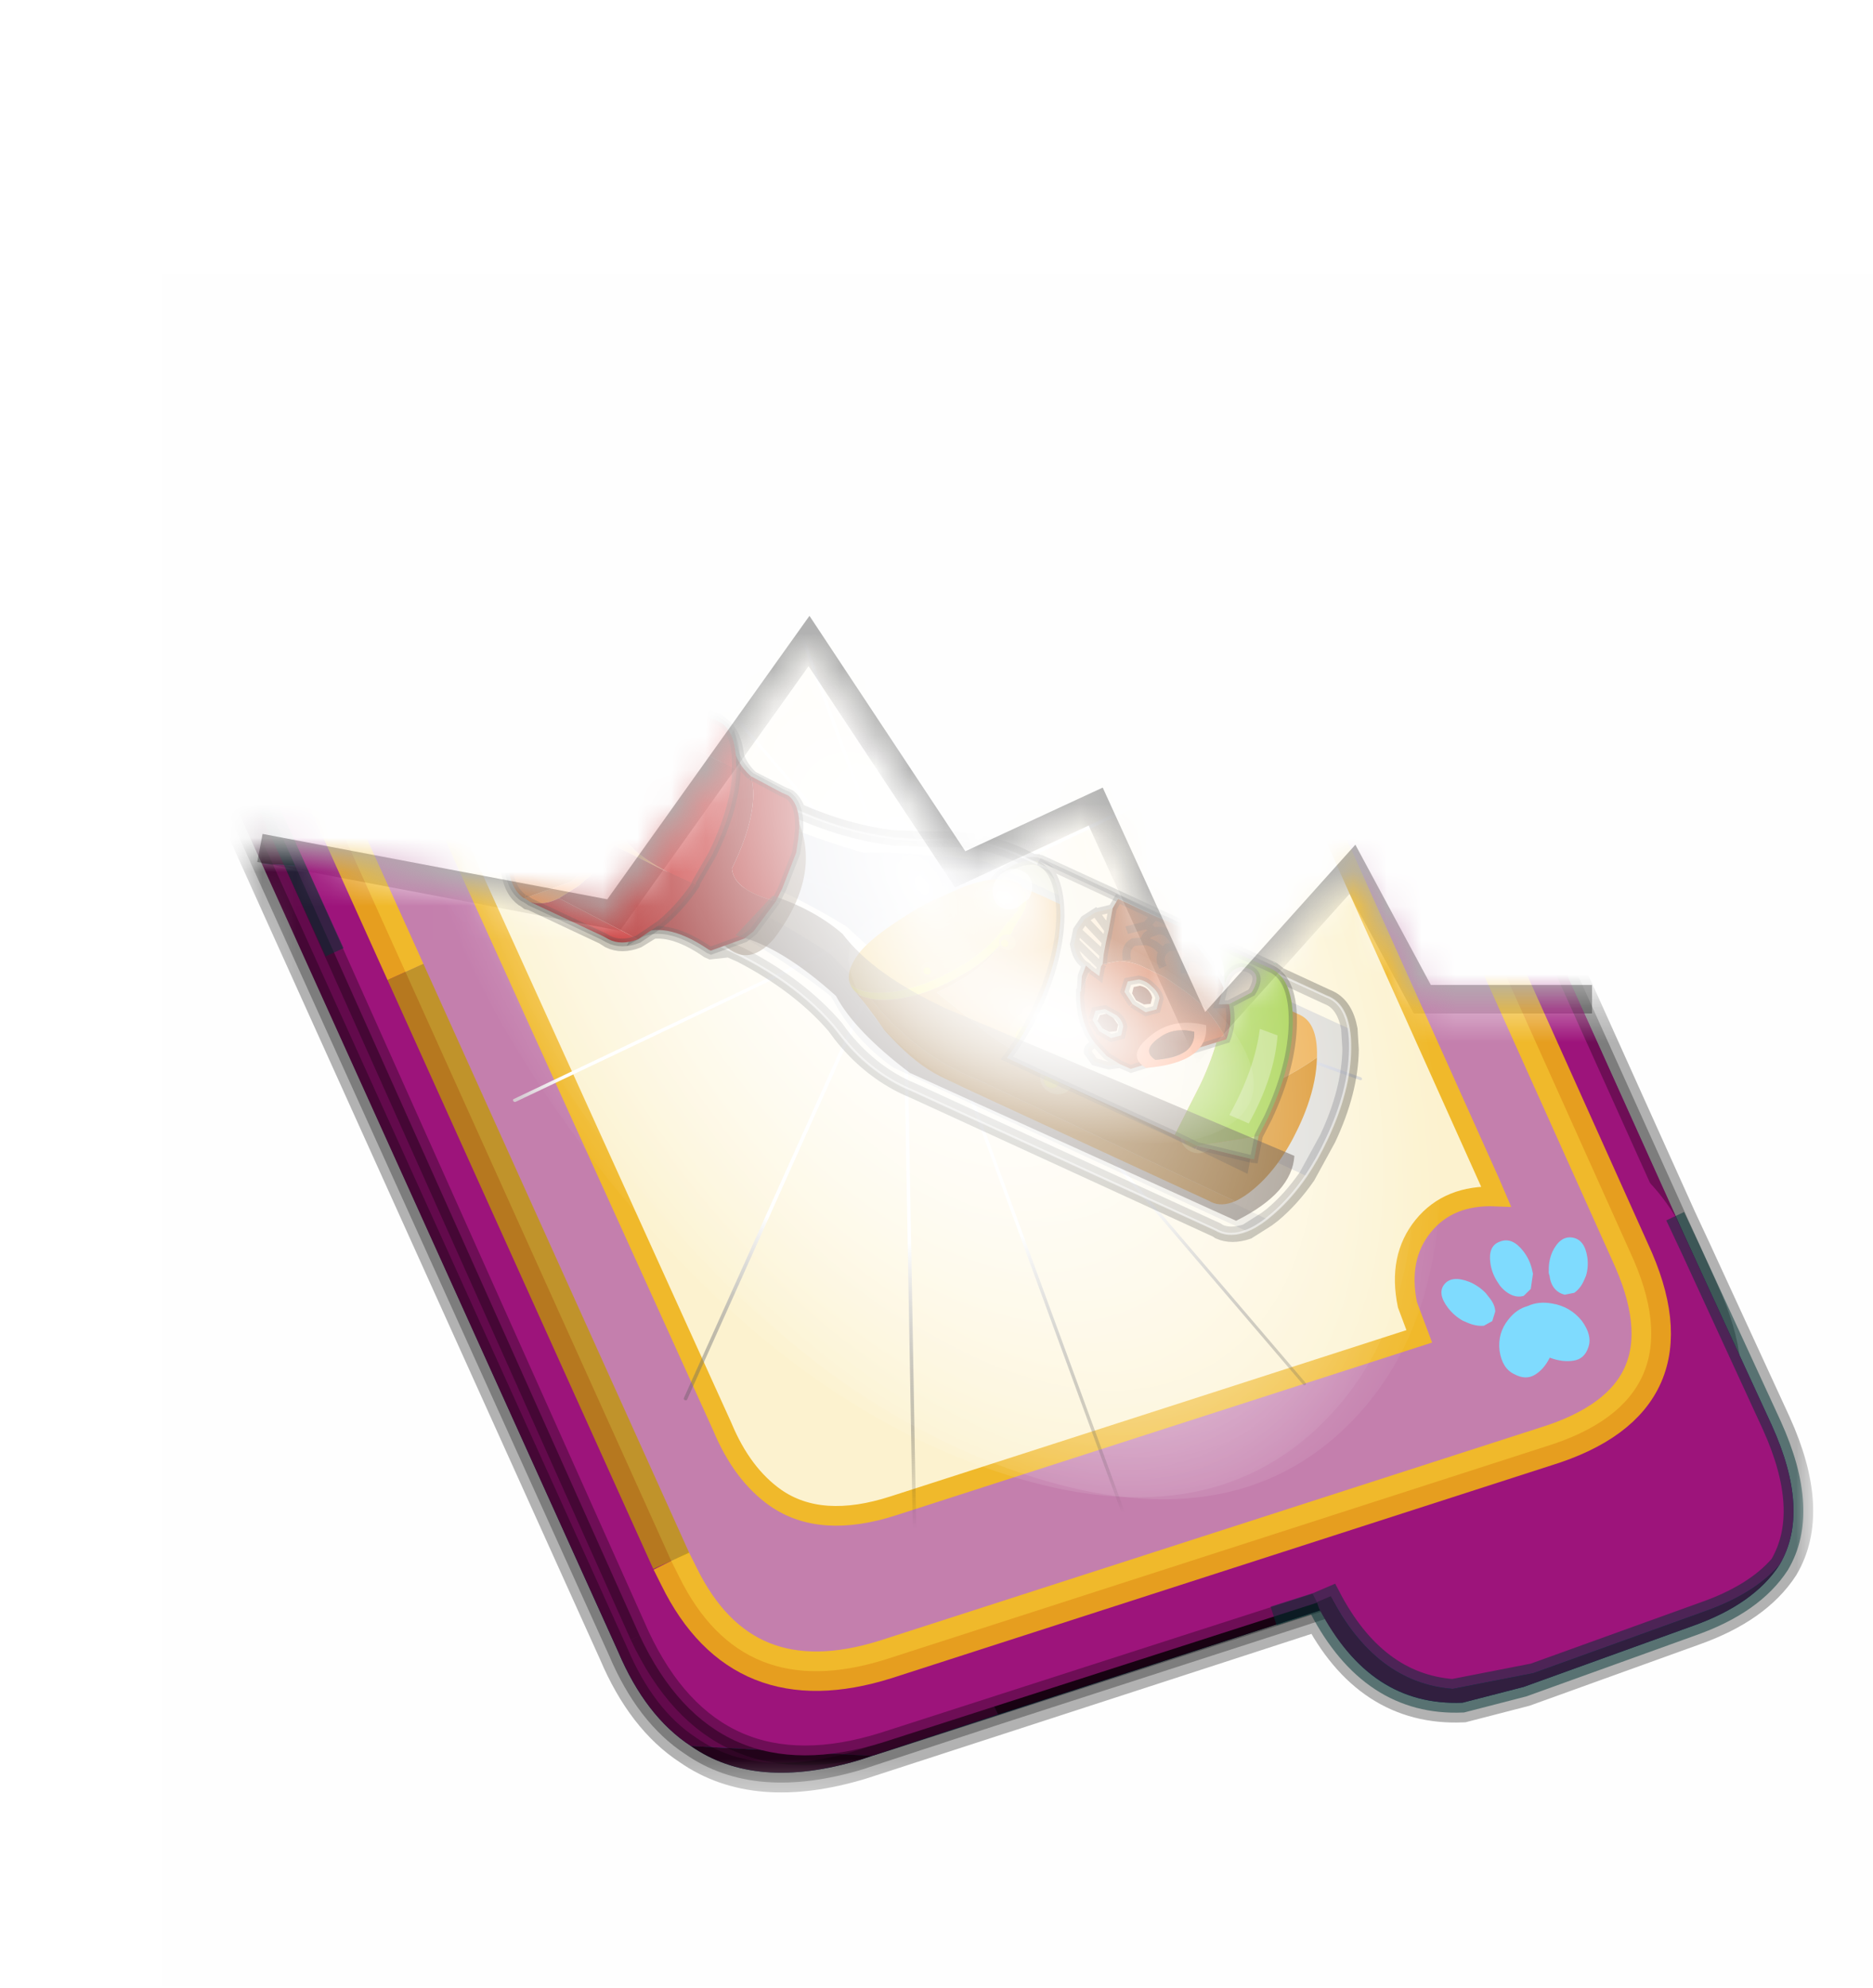 <?xml version='1.0' encoding='UTF-8'?>
<svg xmlns:xlink="http://www.w3.org/1999/xlink" xmlns="http://www.w3.org/2000/svg" version="1.1" width="66px" height="70px" viewBox="-5.662 -9.578 65.662 69.578"><defs><g id="c1"><path fill="#000000" fill-opacity="0.004" d="M0.0 0.0 L60.0 0.0 60.0 60.0 0.0 60.0 0.0 0.0"/><path fill="none" stroke="#000000" stroke-width="1.0" stroke-opacity="0.302" d="M3.45 20.1 L15.85 22.45 22.7 12.85 28.0 20.85 32.75 18.65 36.45 26.75 41.75 20.85 44.2 25.4 50.15 25.4"/></g><g id="c2"><path fill="#ffffff" stroke="none" d="M4.7 21.8 L14.7 23.8 20.5 15.85 25.05 22.45 29.0 20.55 32.0 27.3 36.5 22.45 38.55 26.3 46.15 26.3 50.05 30.85 50.05 49.65 7.5 49.65 3.9 22.15 4.7 21.8"/></g><g id="c3"><path fill="#006699" stroke="none" d="M31.5 39.85 L19.8 43.65 Q17.15 44.45 15.5 43.3 14.35 42.55 13.65 40.9 L1.7 14.45 1.6 14.3 1.2 13.45 -0.75 9.05 Q-2.05 6.2 -0.3 4.75 0.3 4.25 1.2 3.9 L5.5 2.25 Q8.95 0.95 10.65 4.15 L22.3 0.4 Q26.55 -1.0 28.45 3.1 L40.55 29.95 40.9 30.7 42.95 35.15 Q43.95 37.35 43.15 38.7 42.5 39.7 40.95 40.25 L36.65 41.8 35.1 42.2 Q32.75 42.3 31.5 39.85"/><path fill="none" stroke="#000000" stroke-width="1.0" stroke-opacity="0.298" d="M31.5 39.85 L19.8 43.65 Q17.15 44.45 15.5 43.3 14.35 42.55 13.65 40.9 L1.7 14.45 1.6 14.3 1.2 13.45 -0.75 9.05 Q-2.05 6.2 -0.3 4.75 0.3 4.25 1.2 3.9 L5.5 2.25 Q8.95 0.95 10.65 4.15 L22.3 0.4 Q26.55 -1.0 28.45 3.1 L40.55 29.95 40.9 30.7 42.95 35.15 Q43.95 37.35 43.15 38.7 42.5 39.7 40.95 40.25 L36.65 41.8 35.1 42.2 Q32.75 42.3 31.5 39.85"/><path fill="#300525" stroke="none" d="M0.75 8.25 L29.8 9.75 25.55 0.9 Q26.9 1.6 27.8 3.55 L40.7 32.15 Q42.6 36.3 38.3 37.65 L23.3 42.5 13.15 21.4 4.6 20.9 0.7 12.25 Q-0.45 9.75 0.75 8.25 M20.1 43.55 L19.8 43.65 Q17.15 44.45 15.5 43.3 L20.1 43.55"/><path fill="#630a4c" stroke="none" d="M25.55 0.9 L29.8 9.75 0.75 8.25 Q1.45 7.3 3.1 6.75 L21.65 0.8 25.55 0.9 M4.6 20.9 L13.15 21.4 23.3 42.5 20.1 43.55 15.5 43.3 Q14.35 42.55 13.65 40.9 L4.6 20.9"/><path fill="none" stroke="#000000" stroke-width="0.5" stroke-opacity="0.302" d="M0.75 8.25 Q-0.45 9.75 0.7 12.25 L4.6 20.9 M23.3 42.5 L38.3 37.65 Q42.6 36.3 40.7 32.15 L27.8 3.55 Q26.9 1.6 25.55 0.9 L21.65 0.8 3.1 6.75 Q1.45 7.3 0.75 8.25 M20.1 43.55 L19.8 43.65 Q17.15 44.45 15.5 43.3 14.35 42.55 13.65 40.9 L4.6 20.9 M20.1 43.55 L23.3 42.5"/><path fill="#9d147b" stroke="none" d="M14.2 40.5 L1.35 11.8 Q-0.5 7.75 3.8 6.35 L22.3 0.4 Q26.55 -1.0 28.45 3.1 L41.35 31.7 Q43.25 35.85 38.9 37.25 L20.4 43.2 Q16.1 44.55 14.2 40.5"/><path fill="none" stroke="#000000" stroke-width="0.5" stroke-opacity="0.302" d="M14.2 40.5 L1.35 11.8 Q-0.5 7.75 3.8 6.35 L22.3 0.4 Q26.55 -1.0 28.45 3.1 L41.35 31.7 Q43.25 35.85 38.9 37.25 L20.4 43.2 Q16.1 44.55 14.2 40.5"/><path fill="#9d147b" stroke="none" d="M31.4 39.65 L31.3 39.45 31.25 39.4 29.25 34.95 Q27.55 31.2 31.25 29.85 L35.6 28.25 Q38.8 27.1 40.5 29.85 L40.9 30.7 42.95 35.15 Q43.95 37.35 43.15 38.7 42.5 39.45 41.2 39.9 L36.9 41.45 34.85 41.85 Q32.9 41.7 31.75 39.5 L31.4 39.65"/><path fill="#630a4c" stroke="none" d="M43.15 38.7 Q42.5 39.7 40.95 40.25 L36.65 41.8 35.1 42.2 Q32.75 42.3 31.45 39.8 L31.4 39.65 31.75 39.5 Q32.9 41.7 34.85 41.85 L36.9 41.45 41.2 39.9 Q42.5 39.45 43.15 38.7"/><path fill="none" stroke="#003333" stroke-width="0.5" stroke-opacity="0.51" d="M43.15 38.7 Q42.5 39.7 40.95 40.25 L36.65 41.8 35.1 42.2 Q32.75 42.3 31.45 39.8 L31.4 39.65 30.3 40.0 31.4 39.65 M40.5 29.85 L40.9 30.7 42.95 35.15 Q43.95 37.35 43.15 38.7 42.5 39.45 41.2 39.9 L36.9 41.45 34.85 41.85 Q32.9 41.7 31.75 39.5 L31.4 39.65"/><path fill="#9d147b" stroke="none" d="M10.65 4.2 L10.85 4.6 12.85 9.05 Q14.5 12.8 10.8 14.15 L6.5 15.8 Q4.5 16.6 3.1 15.8 L1.75 12.85 -0.2 8.45 Q-1.25 6.15 -0.3 4.75 0.3 4.25 1.2 3.9 L5.5 2.25 Q9.0 0.95 10.65 4.2"/><path fill="#300525" stroke="none" d="M1.6 14.3 L1.2 13.45 -0.75 9.05 Q-2.05 6.2 -0.3 4.75 -1.25 6.15 -0.2 8.45 L1.75 12.85 3.1 15.8 Q2.25 15.35 1.6 14.3"/><path fill="none" stroke="#003333" stroke-width="0.5" stroke-opacity="0.51" d="M3.1 15.8 L6.45 23.15 M-0.3 4.75 Q0.3 4.25 1.2 3.9 L5.5 2.25 Q9.0 0.95 10.65 4.2 M1.6 14.3 L1.2 13.45 -0.75 9.05 Q-2.05 6.2 -0.3 4.75 -1.25 6.15 -0.2 8.45 L1.75 12.85 3.1 15.8"/><path fill="#fcf2cf" stroke="none" d="M9.15 13.6 Q9.8 12.8 9.55 11.6 L9.1 10.55 22.05 6.35 Q24.9 5.45 26.25 7.85 L26.5 8.3 35.8 29.0 35.95 29.35 Q34.75 29.3 34.1 30.1 33.45 30.9 33.7 32.1 L34.0 32.9 20.65 37.2 Q18.8 37.8 17.65 37.0 16.8 36.4 16.3 35.2 L6.95 14.6 6.8 14.4 7.1 14.4 Q8.4 14.45 9.15 13.6"/><path fill="#c47fad" stroke="none" d="M8.25 23.65 L3.35 12.8 Q1.65 9.1 5.5 7.85 L22.25 2.5 Q26.05 1.25 27.75 4.95 L28.25 6.1 35.55 22.3 39.35 30.75 Q41.1 34.5 37.2 35.7 L20.45 41.1 Q16.8 42.25 15.2 39.0 L15.0 38.6 8.25 23.65 M9.15 13.6 Q8.4 14.45 7.1 14.4 L6.8 14.4 6.95 14.6 16.3 35.2 Q16.8 36.4 17.65 37.0 18.8 37.8 20.65 37.2 L34.0 32.9 33.7 32.1 Q33.45 30.9 34.1 30.1 34.75 29.3 35.95 29.35 L35.8 29.0 26.5 8.3 26.25 7.85 Q24.9 5.45 22.05 6.35 L9.1 10.55 9.55 11.6 Q9.8 12.8 9.15 13.6"/><path fill="none" stroke="#ffcc00" stroke-width="1.0" stroke-opacity="0.749" d="M8.25 23.65 L3.35 12.8 Q1.65 9.1 5.5 7.85 L22.25 2.5 Q26.05 1.25 27.75 4.95 L28.25 6.1 M35.55 22.3 L39.35 30.75 Q41.1 34.5 37.2 35.7 L20.45 41.1 Q16.8 42.25 15.2 39.0 L15.0 38.6"/><path fill="none" stroke="#bf9900" stroke-width="1.0" stroke-opacity="0.749" d="M28.25 6.1 L35.55 22.3 M15.0 38.6 L8.25 23.65"/><path fill="none" stroke="#f0b92b" stroke-width="0.5" d="M9.15 13.6 Q9.8 12.8 9.55 11.6 L9.1 10.55 22.05 6.35 Q24.9 5.45 26.25 7.85 L26.5 8.3 35.8 29.0 35.95 29.35 Q34.75 29.3 34.1 30.1 33.45 30.9 33.7 32.1 L34.0 32.9 20.65 37.2 Q18.8 37.8 17.65 37.0 16.8 36.4 16.3 35.2 L6.95 14.6 6.8 14.4 7.1 14.4 Q8.4 14.45 9.15 13.6"/></g><g id="c4"><path fill="#7fdbfe" stroke="none" d="M10.75 4.9 Q10.75 4.6 10.9 4.35 11.25 3.45 11.95 2.75 13.3 1.5 14.35 2.1 15.4 2.7 14.95 4.45 14.7 5.4 14.1 6.15 L13.75 6.5 Q13.1 7.15 12.35 7.35 L11.4 7.2 Q10.95 6.9 10.75 6.4 10.5 5.75 10.75 4.9 M7.5 5.9 Q7.0 5.85 6.6 5.5 6.05 5.0 5.8 4.15 L5.7 3.6 Q5.55 2.65 5.8 1.7 6.25 0.0 7.5 0.0 L7.6 0.0 Q8.85 0.0 9.3 1.7 9.55 2.65 9.4 3.6 L9.3 4.15 8.5 5.5 7.6 5.9 7.5 5.9 M4.35 4.9 Q4.6 5.75 4.35 6.4 L3.7 7.2 2.75 7.35 Q2.0 7.15 1.35 6.5 L1.0 6.15 Q0.4 5.4 0.15 4.45 -0.3 2.7 0.75 2.1 1.8 1.5 3.15 2.75 3.85 3.45 4.2 4.35 L4.35 4.9 M5.5 13.7 Q4.45 13.9 3.65 12.95 2.75 12.0 3.2 10.25 3.7 8.5 5.25 7.6 6.4 6.9 7.55 7.0 8.75 6.9 9.9 7.6 11.45 8.5 11.95 10.25 12.35 12.0 11.5 12.95 10.7 13.9 9.65 13.7 8.55 13.5 7.55 12.6 6.55 13.5 5.5 13.7"/></g><g id="c5"><g><use transform="matrix(1.0,0.0,0.0,1.0,0.0,0.0)" xlink:href="#c4"/></g></g><radialGradient gradientUnits="userSpaceOnUse" r="819.2" cx="0" cy="0" spreadMethod="pad" gradientTransform="matrix(0.091,0.0,0.0,0.091,0.6,3.4)" id="gradient1"><stop offset="0.0" stop-color="#ffffff"/><stop offset="1.0" stop-color="#ffffff" stop-opacity="0.0"/></radialGradient><g id="c6"><path stroke="none" fill="url(#gradient1)" d="M36.65 -54.65 Q60.05 -42.0 69.75 -17.95 80.55 8.9 68.0 34.1 55.45 59.35 26.8 68.2 -1.8 77.05 -29.7 64.3 -57.6 51.6 -68.45 24.75 -79.3 -2.05 -66.75 -27.25 L-66.7 -27.3 Q-54.1 -52.5 -25.5 -61.4 3.1 -70.2 31.0 -57.5 L36.65 -54.65"/></g><g id="c7"><g><use transform="matrix(1.0,0.0,0.0,1.0,0.0,0.0)" xlink:href="#c6"/></g></g><radialGradient gradientUnits="userSpaceOnUse" r="819.2" cx="0" cy="0" spreadMethod="pad" gradientTransform="matrix(0.209,0.0,0.0,0.177,67.15,107.2)" id="gradient2"><stop offset="0.357" stop-color="#ffffff"/><stop offset="0.671" stop-opacity="0.0"/></radialGradient><g id="c8"><path fill="none" stroke-linejoin="round" stroke-linecap="round" stroke="url(#gradient2)" stroke-width="0.5" d="M136.55 165.8 L68.6 106.0 68.4 106.0 118.25 201.5 M68.2 105.7 L68.25 105.8 68.25 105.75 68.2 105.7 0.0 45.7 M68.25 105.8 L68.3 105.85 68.3 105.8 68.25 105.75 49.95 0.05 M0.05 97.7 L68.15 105.95 68.25 105.85 68.25 105.8 M68.3 105.85 L68.25 105.85 68.3 106.0 68.3 105.85 68.3 105.8 68.35 105.8 68.3 105.8 86.6 18.35 M50.0 193.2 L68.3 106.0 68.15 105.95 18.25 151.55 M68.4 106.0 L68.3 106.0 86.55 211.5 M68.4 106.0 L68.3 105.85 M68.6 106.0 L68.35 105.8 118.25 60.15 M136.6 114.25 L68.6 106.0 M68.2 105.7 L18.25 10.05"/></g><g id="c9"><g><use transform="matrix(1.0,0.0,0.0,1.0,0.0,0.0)" xlink:href="#c8"/></g></g><g id="c10"><g><use transform="matrix(1.0,0.0,0.0,1.0,0.0,0.0)" xlink:href="#c3"/></g><g><use transform="matrix(0.239,-0.087,0.1,0.234,34.25,31.15)" xlink:href="#c5"/></g><g><use transform="matrix(0.239,-0.087,0.1,0.234,4.25,10.3)" xlink:href="#c5"/></g><g><use transform="matrix(0.141,-0.038,0.111,0.226,20.25,20.65)" filter="url(#filter7)" xlink:href="#c7"/></g><g><use transform="matrix(-0.155,0.051,0.084,0.147,22.6,3.15)" filter="url(#filter8)" xlink:href="#c9"/></g></g><filter id="filter7"><feColorMatrix in="SourceGraphic" type="matrix" values="0.0 0.0 0.0 0.0 0.797 0.0 0.0 0.0 0.0 0.598 0.0 0.0 0.0 0.0 0.199 0.0 0.0 0.0 1.0 0.0" result="cxform"/><feComposite operator="in" in2="SourceGraphic" result="color-xform"/></filter><filter id="filter8"><feColorMatrix in="SourceGraphic" type="matrix" values="0.0 0.0 0.0 0.0 0.996 0.0 0.0 0.0 0.0 0.996 0.0 0.0 0.0 0.0 0.996 0.0 0.0 0.0 1.0 0.0" result="cxform"/><feComposite operator="in" in2="SourceGraphic" result="color-xform"/></filter><g id="c11"><path fill="#00cc33" stroke="none" d="M2.85 30.25 L2.6 30.45 2.7 30.35 2.85 30.25"/><path fill="none" stroke="#000000" stroke-width="1.0" stroke-opacity="0.302" d="M44.0 11.7 L44.15 11.6 44.3 11.35 44.35 11.3 Q44.95 10.25 44.0 8.25 42.95 5.9 40.5 3.65 38.1 1.35 35.7 0.45 34.2 -0.1 33.3 0.1 32.9 0.15 32.6 0.35 L32.35 0.6 32.15 0.85 28.85 4.35 28.65 4.55 28.5 4.8 Q28.0 5.6 28.45 7.05 28.5 7.9 28.15 8.65 L26.8 10.2 26.45 10.55 Q26.25 10.95 26.3 11.55 23.95 13.9 21.4 15.15 L19.2 16.0 Q16.35 16.85 14.5 18.85 L14.05 19.35 13.8 19.45 13.4 20.0 13.75 19.45 3.0 30.65 2.75 31.1 0.6 33.35 0.5 33.45 0.45 33.5 Q-0.25 34.25 0.1 35.75 L0.55 37.0 Q1.65 39.5 4.15 41.9 L6.3 43.75 Q7.8 44.8 9.25 45.35 L9.7 45.5 11.15 45.85 Q12.2 45.85 12.75 45.3 L12.85 45.15 26.7 30.75 27.1 30.35 Q28.8 28.55 29.5 25.9 L29.65 25.25 Q30.65 22.05 33.25 19.05 L33.8 18.5 34.9 18.25 35.0 18.15 35.1 18.0 Q36.35 16.15 37.75 15.85 L38.85 16.1 Q39.9 16.15 40.45 15.55 L40.7 15.2 44.0 11.7"/><path fill="#d3d2a3" stroke="none" d="M17.05 19.9 L15.95 20.55 13.7 23.3 Q12.15 21.35 13.8 19.4 15.25 18.7 17.05 19.9"/><path fill="none" stroke="#000000" stroke-width="0.5" stroke-opacity="0.302" d="M13.7 23.3 Q12.15 21.35 13.8 19.4 15.25 18.7 17.05 19.9"/></g><g id="c12"><path fill="#b5bbd2" fill-opacity="0.302" d="M82.25 267.2 Q77.55 267.05 71.4 264.95 L171.05 156.8 Q190.25 124.55 201.75 95.55 L206.0 84.15 Q225.05 55.2 253.45 28.65 256.0 32.1 257.9 35.6 L259.65 39.05 Q229.95 73.4 214.0 102.3 L213.25 109.6 Q210.75 127.55 200.95 142.95 L82.25 267.2"/><path fill="#ffffff" fill-opacity="0.29" d="M259.65 39.05 L259.9 39.6 Q264.75 50.6 260.3 55.25 L259.45 55.9 Q227.95 84.55 218.4 115.85 L217.1 120.75 Q212.25 140.15 199.4 153.65 L196.6 156.45 94.7 262.4 94.0 263.25 Q89.85 267.55 82.25 267.2 L200.95 142.95 Q210.75 127.55 213.25 109.6 L214.0 102.3 Q229.95 73.4 259.65 39.05 M71.4 264.95 L68.05 263.7 Q57.35 259.5 46.55 251.8 L152.65 141.35 Q177.15 110.45 190.65 81.95 L194.25 73.9 Q215.8 44.5 246.05 20.0 L246.3 20.3 Q250.4 24.45 253.45 28.65 225.05 55.2 206.0 84.15 L201.75 95.55 Q190.25 124.55 171.05 156.8 L71.4 264.95 M0.95 193.15 Q-1.8 182.1 3.5 176.5 L3.6 176.4 4.4 175.65 106.85 69.15 Q120.3 54.4 141.6 48.2 149.8 45.8 157.75 41.85 182.35 29.8 204.65 3.2 L205.3 2.4 Q209.45 -1.9 219.3 1.5 200.85 23.25 173.55 43.65 168.25 45.3 162.5 47.6 145.25 54.25 123.3 65.8 L0.95 193.15"/><path fill="#b5bbd2" fill-opacity="0.451" d="M46.55 251.8 Q38.7 246.15 30.8 238.5 12.1 220.55 4.15 202.3 1.95 197.35 0.95 193.15 L123.3 65.8 Q145.25 54.25 162.5 47.6 168.25 45.3 173.55 43.65 200.85 23.25 219.3 1.5 L220.9 2.15 Q222.9 2.95 225.0 4.0 232.85 7.85 240.75 14.95 L242.05 16.15 243.35 17.3 243.85 17.8 245.9 19.9 246.05 20.0 Q215.8 44.5 194.25 73.9 L190.65 81.95 Q177.15 110.45 152.65 141.35 L46.55 251.8"/><path fill="none" stroke="#ffffff" stroke-width="1.0" stroke-opacity="0.553" d="M259.65 39.05 L259.9 39.6 Q264.75 50.6 260.3 55.25 L259.45 55.9 Q227.95 84.55 218.4 115.85 L217.1 120.75 Q212.25 140.15 199.4 153.65 L196.6 156.45 94.7 262.4 94.0 263.25 Q89.85 267.55 82.25 267.2 77.55 267.05 71.4 264.95 L68.05 263.7 Q57.35 259.5 46.55 251.8 38.7 246.15 30.8 238.5 12.1 220.55 4.15 202.3 1.95 197.35 0.95 193.15 -1.8 182.1 3.5 176.5 L3.6 176.4 4.4 175.65 106.85 69.15 Q120.3 54.4 141.6 48.2 149.8 45.8 157.75 41.85 182.35 29.8 204.65 3.2 L205.3 2.4 Q209.45 -1.9 219.3 1.5 L220.9 2.15 Q222.9 2.95 225.0 4.0 232.85 7.85 240.75 14.95 L242.05 16.15 243.35 17.3 243.85 17.8 245.9 19.9 246.05 20.0 246.3 20.3 Q250.4 24.45 253.45 28.65 256.0 32.1 257.9 35.6 L259.65 39.05"/></g><g id="c13"><g><use transform="matrix(1.0,0.0,0.0,1.0,0.0,0.0)" xlink:href="#c12"/></g></g><g id="c14"><path fill="#edb83d" stroke="none" d="M86.3 14.15 Q86.4 9.2 94.45 5.25 97.05 3.95 100.2 2.95 103.3 1.9 110.85 0.9 L129.25 0.0 Q138.9 0.1 152.35 1.85 165.75 3.65 172.95 6.85 180.15 10.05 183.3 14.35 184.65 16.2 185.05 18.25 184.65 19.95 183.65 21.6 L183.6 21.7 183.55 21.8 182.8 22.75 Q179.4 27.05 171.3 30.35 163.1 33.65 152.85 34.75 L147.6 35.2 138.9 35.2 130.3 34.7 Q124.0 34.05 118.45 32.7 112.2 31.1 106.95 28.6 L102.65 26.35 Q91.05 22.7 86.5 16.05 86.25 15.15 86.3 14.3 L86.3 14.25 86.3 14.15 M100.45 8.45 Q101.85 7.45 103.6 6.6 100.65 7.8 99.8 8.95 L100.3 8.55 100.45 8.45"/><path fill="#f9e10f" stroke="none" d="M185.05 18.25 L185.25 19.8 185.25 19.85 185.25 20.75 185.2 21.55 184.9 23.05 184.65 23.7 183.65 25.75 183.6 25.85 183.55 25.9 182.8 26.9 180.25 29.5 Q176.85 32.2 171.3 34.5 163.1 37.8 152.85 38.9 L147.6 39.3 Q143.4 39.5 138.9 39.35 L130.3 38.85 Q124.0 38.2 118.45 36.8 115.05 35.95 111.95 34.8 109.35 33.85 106.5 33.2 103.7 32.55 101.95 31.1 100.15 29.6 96.0 27.4 86.5 22.5 86.2 16.1 L86.5 16.05 Q91.05 22.7 102.65 26.35 L106.95 28.6 Q112.2 31.1 118.45 32.7 124.0 34.05 130.3 34.7 L138.9 35.2 147.6 35.2 152.85 34.75 Q163.1 33.65 171.3 30.35 179.4 27.05 182.8 22.75 L183.55 21.8 183.6 21.7 183.65 21.6 Q184.65 19.95 185.05 18.25"/><path fill="#e79721" stroke="none" d="M183.65 25.75 L183.85 25.9 184.7 23.7 184.9 23.05 Q183.4 31.7 182.7 46.4 L181.7 51.3 Q178.15 68.45 171.15 78.85 L163.05 90.5 89.75 192.85 89.25 193.7 Q86.1 198.15 78.9 198.55 L156.45 88.05 Q176.0 64.05 180.25 29.5 L182.8 26.9 183.55 25.9 183.6 25.85 183.65 25.75"/><path fill="#d88a16" stroke="none" d="M78.9 198.55 Q74.05 198.8 67.4 197.25 50.8 193.4 32.75 180.45 27.55 176.75 23.1 172.9 12.35 163.65 6.05 153.65 97.05 166.6 139.65 70.45 L150.4 41.3 Q146.2 41.5 141.7 41.35 L133.1 40.75 Q126.8 40.0 121.25 38.4 116.25 36.9 111.95 34.8 115.05 35.95 118.45 36.8 124.0 38.2 130.3 38.85 L138.9 39.35 Q143.4 39.5 147.6 39.3 L152.85 38.9 Q163.1 37.8 171.3 34.5 176.85 32.2 180.25 29.5 176.0 64.05 156.45 88.05 L78.9 198.55"/><path fill="#eca63e" stroke="none" d="M6.05 153.65 L5.7 153.1 Q-3.3 138.85 1.95 131.3 L1.95 131.25 2.55 130.45 76.3 27.6 Q80.15 21.9 86.3 14.15 L86.3 14.25 86.3 14.3 86.2 16.1 Q86.5 22.5 96.0 27.4 100.15 29.6 101.95 31.1 103.7 32.55 106.5 33.2 109.35 33.85 111.95 34.8 116.25 36.9 121.25 38.4 126.8 40.0 133.1 40.75 L141.7 41.35 Q146.2 41.5 150.4 41.3 L139.65 70.45 Q97.05 166.6 6.05 153.65"/></g><g id="c15"><path fill="#efbd4b" stroke="none" d="M8.0 13.75 Q10.1 13.75 11.6 12.25 13.1 10.8 13.1 8.65 13.1 6.55 11.6 5.05 10.1 3.6 8.0 3.6 5.9 3.6 4.4 5.05 2.95 6.55 2.95 8.65 2.95 10.8 4.4 12.25 5.9 13.75 8.0 13.75 M3.25 3.25 Q6.55 0.0 11.2 0.0 15.85 0.0 19.1 3.25 22.4 6.55 22.4 11.2 22.4 15.85 19.1 19.1 15.85 22.4 11.2 22.4 6.55 22.4 3.25 19.1 0.0 15.85 0.0 11.2 0.0 6.55 3.25 3.25"/><path fill="#f9e10f" stroke="none" d="M8.0 13.75 Q5.9 13.75 4.4 12.25 2.95 10.8 2.95 8.65 2.95 6.55 4.4 5.05 5.9 3.6 8.0 3.6 10.1 3.6 11.6 5.05 13.1 6.55 13.1 8.65 13.1 10.8 11.6 12.25 10.1 13.75 8.0 13.75"/></g><g id="c16"><g><use transform="matrix(1.0,0.0,0.0,1.0,0.0,0.0)" xlink:href="#c15"/></g></g><g id="c17"><g><use transform="matrix(1.0,0.0,0.0,1.0,0.0,0.0)" xlink:href="#c14"/></g><g><use transform="matrix(-0.812,-0.581,-0.581,0.812,135.65,77.8)" xlink:href="#c16"/></g><g><use transform="matrix(-0.58,-0.415,-0.415,0.58,133.35,103.65)" xlink:href="#c16"/></g><g><use transform="matrix(-0.29,-0.207,-0.207,0.29,105.9,114.55)" filter="url(#filter14)" xlink:href="#c16"/></g><g><use transform="matrix(-0.29,-0.207,-0.207,0.29,73.05,119.95)" xlink:href="#c16"/></g><g><use transform="matrix(-0.58,-0.415,-0.415,0.58,89.2,160.5)" filter="url(#filter16)" xlink:href="#c16"/></g><g><use transform="matrix(-0.58,-0.415,-0.415,0.58,102.45,61.95)" filter="url(#filter17)" xlink:href="#c16"/></g><g><use transform="matrix(-0.29,-0.207,-0.207,0.29,112.7,33.9)" filter="url(#filter18)" xlink:href="#c16"/></g><g><use transform="matrix(-0.29,-0.207,-0.207,0.29,153.0,28.85)" filter="url(#filter19)" xlink:href="#c16"/></g></g><filter id="filter14"><feColorMatrix in="SourceGraphic" type="matrix" values="0.766 0.0 0.0 0.0 0.188 0.0 0.766 0.0 0.0 0.121 0.0 0.0 0.766 0.0 0.02 0.0 0.0 0.0 1.0 0.0" result="cxform"/><feComposite operator="in" in2="SourceGraphic" result="color-xform"/></filter><filter id="filter16"><feColorMatrix in="SourceGraphic" type="matrix" values="0.766 0.0 0.0 0.0 0.188 0.0 0.766 0.0 0.0 0.121 0.0 0.0 0.766 0.0 0.02 0.0 0.0 0.0 1.0 0.0" result="cxform"/><feComposite operator="in" in2="SourceGraphic" result="color-xform"/></filter><filter id="filter17"><feColorMatrix in="SourceGraphic" type="matrix" values="0.766 0.0 0.0 0.0 0.188 0.0 0.766 0.0 0.0 0.121 0.0 0.0 0.766 0.0 0.02 0.0 0.0 0.0 1.0 0.0" result="cxform"/><feComposite operator="in" in2="SourceGraphic" result="color-xform"/></filter><filter id="filter18"><feColorMatrix in="SourceGraphic" type="matrix" values="0.766 0.0 0.0 0.0 0.188 0.0 0.766 0.0 0.0 0.121 0.0 0.0 0.766 0.0 0.02 0.0 0.0 0.0 1.0 0.0" result="cxform"/><feComposite operator="in" in2="SourceGraphic" result="color-xform"/></filter><filter id="filter19"><feColorMatrix in="SourceGraphic" type="matrix" values="0.766 0.0 0.0 0.0 0.188 0.0 0.766 0.0 0.0 0.121 0.0 0.0 0.766 0.0 0.02 0.0 0.0 0.0 1.0 0.0" result="cxform"/><feComposite operator="in" in2="SourceGraphic" result="color-xform"/></filter><g id="c18"><g><use transform="matrix(1.0,0.0,0.0,1.0,0.0,0.0)" filter="url(#filter20)" xlink:href="#c17"/></g></g><filter id="filter20"><feColorMatrix in="SourceGraphic" type="matrix" values="1.0 0.0 0.0 0.0 0.0 0.0 1.0 0.0 0.0 0.0 0.0 0.0 1.0 0.0 0.0 0.0 0.0 0.0 0.852 0.0" result="cxform"/><feComposite operator="in" in2="SourceGraphic" result="color-xform"/></filter><g id="c19"><path fill="#482604" fill-opacity="0.443" d="M26.7 10.4 L34.05 17.85 Q33.3 20.1 30.9 18.75 25.6 15.3 26.7 10.4"/><path fill="#a00101" stroke="none" d="M29.85 16.55 L29.15 15.9 27.45 14.05 27.0 13.3 26.65 12.65 Q26.0 11.2 26.45 10.45 L26.75 10.15 28.1 8.55 Q28.45 10.8 31.55 13.7 32.0 15.05 29.85 16.55"/><path fill="#870101" stroke="none" d="M29.85 16.55 Q32.0 15.05 31.55 13.7 28.45 10.8 28.1 8.55 28.65 7.45 28.3 6.1 L38.75 15.8 Q36.8 15.4 35.05 17.95 L34.95 18.1 34.85 18.2 32.6 18.15 31.9 17.9 29.85 16.55"/><path fill="none" stroke="#000000" stroke-width="0.5" stroke-opacity="0.302" d="M28.1 8.55 L26.75 10.15 26.45 10.45 Q26.0 11.2 26.65 12.65 L27.0 13.3 27.45 14.05 29.15 15.9 29.85 16.55 M28.1 8.55 Q28.65 7.45 28.3 6.1 L38.75 15.8 Q36.8 15.4 35.05 17.95 L34.95 18.1 34.85 18.2 32.6 18.15 31.9 17.9 29.85 16.55"/><path fill="#d55500" stroke="none" d="M32.6 0.35 L33.3 0.05 Q34.15 -0.15 35.7 0.4 38.05 1.35 40.45 3.6 42.95 5.9 44.0 8.15 44.95 10.2 44.3 11.25 L44.25 11.3 41.15 11.25 40.2 10.85 Q38.3 9.9 36.3 8.1 L33.95 5.4 33.3 4.4 32.85 3.5 Q31.9 1.45 32.5 0.4 L32.6 0.35"/><path fill="#ff7011" stroke="none" d="M32.5 0.4 Q31.9 1.45 32.85 3.5 L33.3 4.4 33.95 5.4 36.3 8.1 Q38.3 9.9 40.2 10.85 L41.15 11.25 44.25 11.3 44.1 11.5 44.0 11.65 Q43.35 12.15 42.25 12.0 L40.8 11.65 39.8 11.25 Q38.75 10.75 37.75 9.95 L35.4 12.55 Q37.05 10.55 36.95 9.35 L35.95 8.5 33.55 5.8 32.95 4.8 32.45 3.9 32.4 3.75 Q31.55 1.8 32.15 0.85 L32.5 0.4"/><path fill="#ba0101" stroke="none" d="M44.0 11.65 L40.7 15.15 40.45 15.45 Q39.9 16.1 38.75 16.05 L42.25 12.0 Q43.35 12.15 44.0 11.65 M34.05 13.95 L34.0 13.85 32.3 12.45 Q30.1 10.4 29.0 8.35 L28.75 7.85 28.8 7.85 32.4 3.75 32.45 3.9 32.95 4.8 33.55 5.8 35.95 8.5 36.95 9.35 Q37.05 10.55 35.4 12.55 L34.05 13.95"/><path fill="#a20000" stroke="none" d="M32.6 0.35 L32.5 0.4 32.15 0.85 32.35 0.55 Q32.45 0.4 32.6 0.35 M38.75 16.05 L37.1 15.6 Q35.6 15.05 34.05 13.95 L35.4 12.55 37.75 9.95 Q38.75 10.75 39.8 11.25 L40.8 11.65 42.25 12.0 38.75 16.05 M28.45 4.75 L28.65 4.5 Q28.7 4.4 28.85 4.35 L28.45 4.75"/><path fill="#d20202" stroke="none" d="M28.8 7.85 Q27.8 5.75 28.45 4.75 L28.85 4.35 32.15 0.85 Q31.55 1.8 32.4 3.75 L28.8 7.85"/><path fill="none" stroke="#000000" stroke-width="0.5" stroke-opacity="0.302" d="M44.25 11.3 L44.3 11.25 Q44.95 10.2 44.0 8.15 42.95 5.9 40.45 3.6 38.05 1.35 35.7 0.4 34.15 -0.15 33.3 0.05 L32.6 0.35 32.5 0.4 M44.25 11.3 L44.1 11.5 44.0 11.65 40.7 15.15 40.45 15.45 Q39.9 16.1 38.75 16.05 L37.1 15.6 Q35.6 15.05 34.05 13.95 L34.0 13.85 32.3 12.45 Q30.1 10.4 29.0 8.35 L28.75 7.85 28.8 7.85 Q27.8 5.75 28.45 4.75 L28.65 4.5 Q28.7 4.4 28.85 4.35 L32.15 0.85 32.35 0.55 Q32.45 0.4 32.6 0.35 M32.15 0.85 L32.5 0.4 M28.45 4.75 L28.85 4.35"/><path fill="#faf4e2" stroke="none" d="M5.8 27.75 L13.7 19.45 Q12.75 20.55 13.85 23.15 15.0 25.75 17.7 28.35 18.95 29.55 20.55 30.6 L18.65 32.6 12.85 38.6 10.05 36.05 Q7.4 33.5 6.25 30.85 5.35 28.85 5.8 27.75"/><path fill="#99cc33" stroke="none" d="M5.8 27.75 Q5.35 28.85 6.25 30.85 7.4 33.5 10.05 36.05 L12.85 38.6 11.85 39.7 8.05 40.35 7.05 39.45 Q4.35 36.85 3.2 34.25 2.1 31.75 3.0 30.65 L5.8 27.75"/><path fill="#000000" fill-opacity="0.302" d="M12.85 38.6 L18.65 32.6 9.65 42.4 9.1 41.55 11.85 39.7 12.85 38.6"/><path fill="#ffffff" stroke="none" d="M2.75 30.3 L2.8 30.2 2.6 30.45 2.7 30.35 2.75 30.3"/><path fill="#b3d75b" stroke="none" d="M9.1 41.55 L8.9 41.65 8.05 40.35 11.85 39.7 9.1 41.55"/><path fill="none" stroke="#000000" stroke-width="0.5" stroke-opacity="0.302" d="M18.65 32.6 L20.55 30.6 Q18.95 29.55 17.7 28.35 15.0 25.75 13.85 23.15 12.75 20.55 13.7 19.45 L5.8 27.75 M12.85 38.6 L18.65 32.6 M9.1 41.55 L8.9 41.65 8.05 40.35 7.05 39.45 Q4.35 36.85 3.2 34.25 2.1 31.75 3.0 30.65 L5.8 27.75 M11.85 39.7 L12.85 38.6 M9.1 41.55 L11.85 39.7"/><path fill="#ffffff" fill-opacity="0.302" d="M8.3 39.4 Q5.65 37.15 4.4 34.7 L5.25 33.95 Q6.6 36.3 9.2 38.5 L8.3 39.4"/><path fill="#ffffff" fill-opacity="0.651" d="M17.2 20.55 Q17.35 21.05 17.05 21.45 16.75 21.8 16.2 21.8 L15.25 21.5 Q14.8 21.15 14.65 20.6 14.55 20.1 14.85 19.75 15.15 19.35 15.65 19.35 16.2 19.35 16.65 19.7 17.1 20.05 17.2 20.55"/></g><g id="c20"><path fill="#302018" fill-opacity="0.502" d="M172.0 0.0 L195.2 12.0 Q178.2 23.05 164.0 53.6 162.7 71.75 147.2 98.4 L36.8 212.0 Q7.9 208.0 0.0 192.0 L120.0 75.2 Q144.2 49.65 149.6 27.2 157.05 12.15 172.0 0.0"/></g><g id="c21"><g><use transform="matrix(1.0,0.0,0.0,1.0,0.0,0.0)" xlink:href="#c20"/></g></g><g id="c22"><g><use transform="matrix(1.0,0.0,0.0,1.0,0.0,0.0)" xlink:href="#c6"/></g></g><g id="c23"><path fill="#fee3bc" stroke="none" d="M10.65 23.75 L11.75 23.65 11.45 25.0 11.75 23.65 12.55 23.85 13.25 24.35 13.65 24.95 13.8 25.15 Q14.05 26.1 13.65 26.65 L13.45 27.05 13.15 27.55 12.8 27.0 12.65 26.9 12.35 26.35 11.9 25.65 12.55 23.85 11.9 25.65 11.45 25.0 10.65 23.75 M15.1 31.5 L15.2 31.5 Q15.65 31.6 15.75 31.9 L15.6 32.6 14.9 33.1 14.2 33.25 14.75 32.5 15.1 31.5 M6.4 31.85 L4.8 31.6 Q3.45 30.55 4.75 29.85 5.6 29.75 6.3 30.75 L7.0 31.65 6.4 31.85 M13.65 24.95 L12.8 27.0 13.65 24.95 M13.25 24.35 L12.35 26.35 13.25 24.35 M14.65 30.05 L14.55 30.85 14.05 31.5 13.4 31.55 13.05 31.05 Q12.95 30.65 13.15 30.25 L13.65 29.65 14.25 29.55 14.65 30.05 M14.4 30.2 L14.1 29.9 13.7 29.95 13.4 30.35 13.3 30.85 13.55 31.2 14.0 31.1 14.3 30.75 14.4 30.2 M11.7 29.25 L11.45 28.9 11.05 28.95 Q10.8 29.1 10.7 29.35 10.6 29.65 10.65 29.9 L10.9 30.25 11.3 30.15 11.65 29.75 11.7 29.25 M11.95 29.9 L11.4 30.65 10.7 30.7 10.25 30.1 Q10.15 29.7 10.4 29.2 10.55 28.8 10.95 28.55 L11.65 28.45 12.1 29.0 11.95 29.9"/><path fill="#993300" stroke="none" d="M10.65 23.75 L11.45 25.0 11.9 25.65 12.35 26.35 12.65 26.9 11.6 27.05 Q11.0 27.3 10.55 27.7 L9.4 28.95 8.65 30.1 Q8.15 30.9 7.8 31.85 7.5 32.85 7.45 33.9 6.65 33.05 6.4 31.85 L7.0 31.65 6.3 30.75 Q6.25 29.55 6.7 27.95 L6.8 27.55 7.15 26.35 7.65 25.8 8.45 25.05 10.1 23.3 10.65 23.75 M13.65 26.65 L14.15 27.2 14.6 28.1 14.65 28.1 14.6 28.1 13.65 27.15 13.45 27.05 13.65 26.65 M11.15 27.15 Q10.95 26.3 10.3 26.2 L9.75 26.35 9.6 26.4 Q9.6 26.0 8.85 26.0 L9.1 25.45 8.45 25.05 9.1 25.45 10.4 25.35 9.1 25.45 8.85 26.0 Q9.6 26.0 9.6 26.4 L9.75 26.35 10.3 26.2 Q10.95 26.3 11.15 27.15 M7.4 28.35 Q7.8 28.05 8.15 29.1 7.8 28.05 7.4 28.35 6.7 28.6 6.7 29.75 6.7 28.6 7.4 28.35 7.3 27.6 7.85 27.35 L8.0 26.7 7.6 26.65 Q7.15 26.75 6.8 27.55 7.15 26.75 7.6 26.65 L8.0 26.7 7.85 27.35 Q7.3 27.6 7.4 28.35 M8.9 27.4 L8.5 27.2 7.85 27.35 8.5 27.2 8.9 27.4 Q9.05 26.7 9.6 26.4 9.05 26.7 8.9 27.4 9.3 27.7 9.25 28.3 9.3 27.7 8.9 27.4 M8.0 26.7 Q8.2 25.95 8.85 26.0 8.2 25.95 8.0 26.7 M7.6 26.65 L7.65 25.8 7.6 26.65"/><path fill="#c13a02" stroke="none" d="M14.65 28.1 Q15.5 30.0 15.1 31.5 L14.75 32.5 14.2 33.25 13.85 33.6 13.7 33.75 7.45 33.9 Q7.5 32.85 7.8 31.85 8.15 30.9 8.65 30.1 L9.4 28.95 10.55 27.7 Q11.0 27.3 11.6 27.05 L12.65 26.9 12.8 27.0 13.15 27.55 13.45 27.05 13.65 27.15 14.6 28.1 14.65 28.1 M14.65 30.05 L14.25 29.55 13.65 29.65 13.15 30.25 Q12.95 30.65 13.05 31.05 L13.4 31.55 14.05 31.5 14.55 30.85 14.65 30.05 M11.95 29.9 L12.1 29.0 11.65 28.45 10.95 28.55 Q10.55 28.8 10.4 29.2 10.15 29.7 10.25 30.1 L10.7 30.7 11.4 30.65 11.95 29.9"/><path fill="#6d2101" stroke="none" d="M14.4 30.2 L14.3 30.75 14.0 31.1 13.55 31.2 13.3 30.85 13.4 30.35 13.7 29.95 14.1 29.9 14.4 30.2 M11.7 29.25 L11.65 29.75 11.3 30.15 10.9 30.25 10.65 29.9 Q10.6 29.65 10.7 29.35 10.8 29.1 11.05 28.95 L11.45 28.9 11.7 29.25"/><path fill="none" stroke="#000000" stroke-width="0.5" stroke-opacity="0.302" d="M11.75 23.65 L10.65 23.75 11.45 25.0 11.75 23.65 12.55 23.85 13.25 24.35 13.65 24.95 13.8 25.15 Q14.05 26.1 13.65 26.65 L14.15 27.2 14.6 28.1 14.65 28.1 Q15.5 30.0 15.1 31.5 L15.2 31.5 Q15.65 31.6 15.75 31.9 L15.6 32.6 14.9 33.1 14.2 33.25 13.85 33.6 13.7 33.75 7.45 33.9 Q6.65 33.05 6.4 31.85 L4.8 31.6 Q3.45 30.55 4.75 29.85 5.6 29.75 6.3 30.75 6.25 29.55 6.7 27.95 L6.8 27.55 7.15 26.35 7.65 25.8 8.45 25.05 10.1 23.3 10.65 23.75 M8.45 25.05 L9.1 25.45 10.4 25.35 M9.1 25.45 L8.85 26.0 Q9.6 26.0 9.6 26.4 L9.75 26.35 10.3 26.2 Q10.95 26.3 11.15 27.15 M12.65 26.9 L12.8 27.0 13.65 24.95 M11.9 25.65 L12.35 26.35 13.25 24.35 M12.35 26.35 L12.65 26.9 M13.45 27.05 L13.15 27.55 12.8 27.0 M13.45 27.05 L13.65 26.65 M12.55 23.85 L11.9 25.65 11.45 25.0 M14.65 30.05 L14.55 30.85 14.05 31.5 13.4 31.55 13.05 31.05 Q12.95 30.65 13.15 30.25 L13.65 29.65 14.25 29.55 14.65 30.05 M15.1 31.5 L14.75 32.5 14.2 33.25 M11.95 29.9 L11.4 30.65 10.7 30.7 10.25 30.1 Q10.15 29.7 10.4 29.2 10.55 28.8 10.95 28.55 L11.65 28.45 12.1 29.0 11.95 29.9 M9.6 26.4 Q9.05 26.7 8.9 27.4 9.3 27.7 9.25 28.3 M6.7 29.75 Q6.7 28.6 7.4 28.35 7.3 27.6 7.85 27.35 L8.0 26.7 7.6 26.65 Q7.15 26.75 6.8 27.55 M7.85 27.35 L8.5 27.2 8.9 27.4 M8.15 29.1 Q7.8 28.05 7.4 28.35 M6.3 30.75 L7.0 31.65 6.4 31.85 M7.65 25.8 L7.6 26.65 M8.85 26.0 Q8.2 25.95 8.0 26.7"/><path fill="#fe7c45" stroke="none" d="M12.8 34.0 Q9.05 34.95 8.25 32.65 9.85 31.55 11.55 32.1 13.7 32.8 12.8 34.0 M12.05 33.7 Q12.65 32.85 11.25 32.45 10.15 32.1 9.1 32.8 9.65 34.35 12.05 33.7"/><path fill="#6d2101" stroke="none" d="M12.05 33.7 Q9.65 34.35 9.1 32.8 10.15 32.1 11.25 32.45 12.65 32.85 12.05 33.7"/></g><g id="c24"><path fill="#ffffff" fill-opacity="0.651" d="M34.45 5.9 L34.35 6.5 33.7 6.45 33.0 5.9 32.65 5.05 Q32.6 4.65 32.8 4.5 33.0 4.35 33.4 4.5 L34.05 5.1 34.45 5.9"/></g><g id="c25"><g><use transform="matrix(1.0,0.0,0.0,1.0,0.0,0.0)" xlink:href="#c11"/></g><g><use transform="matrix(0.136,0.0,0.0,0.136,0.0,9.45)" filter="url(#filter24)" xlink:href="#c13"/></g><g><use transform="matrix(0.126,0.018,-0.018,0.126,4.7,17.35)" filter="url(#filter25)" xlink:href="#c18"/></g><g><use transform="matrix(1.0,0.0,0.0,1.0,0.0,0.0)" xlink:href="#c19"/></g><g><use transform="matrix(0.136,0.0,0.0,0.136,6.5,16.15)" filter="url(#filter27)" xlink:href="#c21"/></g><g><use transform="matrix(0.03,0.036,-0.043,0.038,16.65,20.8)" filter="url(#filter28)" xlink:href="#c22"/></g><g><use transform="matrix(1.0,0.0,0.0,1.0,0.0,0.0)" xlink:href="#c23"/></g><g><use transform="matrix(0.059,0.071,-0.063,0.019,37.45,6.45)" filter="url(#filter30)" xlink:href="#c22"/></g><g><use transform="matrix(0.057,0.068,-0.142,0.124,17.5,28.8)" filter="url(#filter31)" xlink:href="#c22"/></g><g><use transform="matrix(1.0,0.0,0.0,1.0,0.0,0.0)" xlink:href="#c24"/></g></g><filter id="filter24"><feColorMatrix in="SourceGraphic" type="matrix" values="0.527 0.0 0.0 0.0 0.281 0.0 0.527 0.0 0.0 0.188 0.0 0.0 0.527 0.0 0.0 0.0 0.0 0.0 1.0 0.0" result="cxform"/><feComposite operator="in" in2="SourceGraphic" result="color-xform"/></filter><filter id="filter25"><feColorMatrix in="SourceGraphic" type="matrix" values="0.27 0.0 0.0 0.0 0.0 0.0 0.27 0.0 0.0 0.0 0.0 0.0 0.27 0.0 0.0 0.0 0.0 0.0 1.0 0.0" result="cxform"/><feComposite operator="in" in2="SourceGraphic" result="color-xform"/></filter><filter id="filter27"><feColorMatrix in="SourceGraphic" type="matrix" values="1.0 0.0 0.0 0.0 0.0 0.0 1.0 0.0 0.0 0.0 0.0 0.0 1.0 0.0 0.0 0.0 0.0 0.0 0.41 0.0" result="cxform"/><feComposite operator="in" in2="SourceGraphic" result="color-xform"/></filter><filter id="filter28"><feColorMatrix in="SourceGraphic" type="matrix" values="0.0 0.0 0.0 0.0 0.996 0.0 0.0 0.0 0.0 0.996 0.0 0.0 0.0 0.0 0.0 0.0 0.0 0.0 0.219 0.0" result="cxform"/><feComposite operator="in" in2="SourceGraphic" result="color-xform"/></filter><filter id="filter30"><feColorMatrix in="SourceGraphic" type="matrix" values="1.0 0.0 0.0 0.0 0.0 0.0 1.0 0.0 0.0 0.0 0.0 0.0 1.0 0.0 0.0 0.0 0.0 0.0 0.18 0.0" result="cxform"/><feComposite operator="in" in2="SourceGraphic" result="color-xform"/></filter><filter id="filter31"><feColorMatrix in="SourceGraphic" type="matrix" values="1.0 0.0 0.0 0.0 0.0 0.0 1.0 0.0 0.0 0.0 0.0 0.0 1.0 0.0 0.0 0.0 0.0 0.0 0.18 0.0" result="cxform"/><feComposite operator="in" in2="SourceGraphic" result="color-xform"/></filter><g id="c26"><g><use transform="matrix(2.632,0.0,0.0,2.632,2.2,0.0)" xlink:href="#c25"/></g></g><g id="c27"><g><use transform="matrix(1.0,0.0,0.0,1.0,6.3,53.35)" xlink:href="#c10"/></g><g><use transform="matrix(-0.146,0.049,0.062,0.14,33.05,65.15)" xlink:href="#c26"/></g><g><use transform="matrix(0.141,-0.038,0.111,0.226,27.2,74.05)" filter="url(#filter36)" xlink:href="#c7"/></g></g><filter id="filter36"><feColorMatrix in="SourceGraphic" type="matrix" values="1.0 0.0 0.0 0.0 0.0 0.0 1.0 0.0 0.0 0.0 0.0 0.0 1.0 0.0 0.0 0.0 0.0 0.0 0.23 0.0" result="cxform"/><feComposite operator="in" in2="SourceGraphic" result="color-xform"/></filter><g id="c28"><mask id="mask2"><use transform="matrix(1.0,0.0,0.0,1.0,0.0,0.0)" xlink:href="#c2"/></mask><g mask="url(#mask2)"><use transform="matrix(1.155,0.0,0.0,1.155,-8.1,-63.5)" xlink:href="#c27"/></g></g></defs><g><g><use transform="matrix(1.0,0.0,0.0,1.0,0.0,0.0)" xlink:href="#c1"/></g><g><use transform="matrix(1.195,0.0,0.0,1.195,-1.85,-5.95)" xlink:href="#c28"/></g></g></svg>